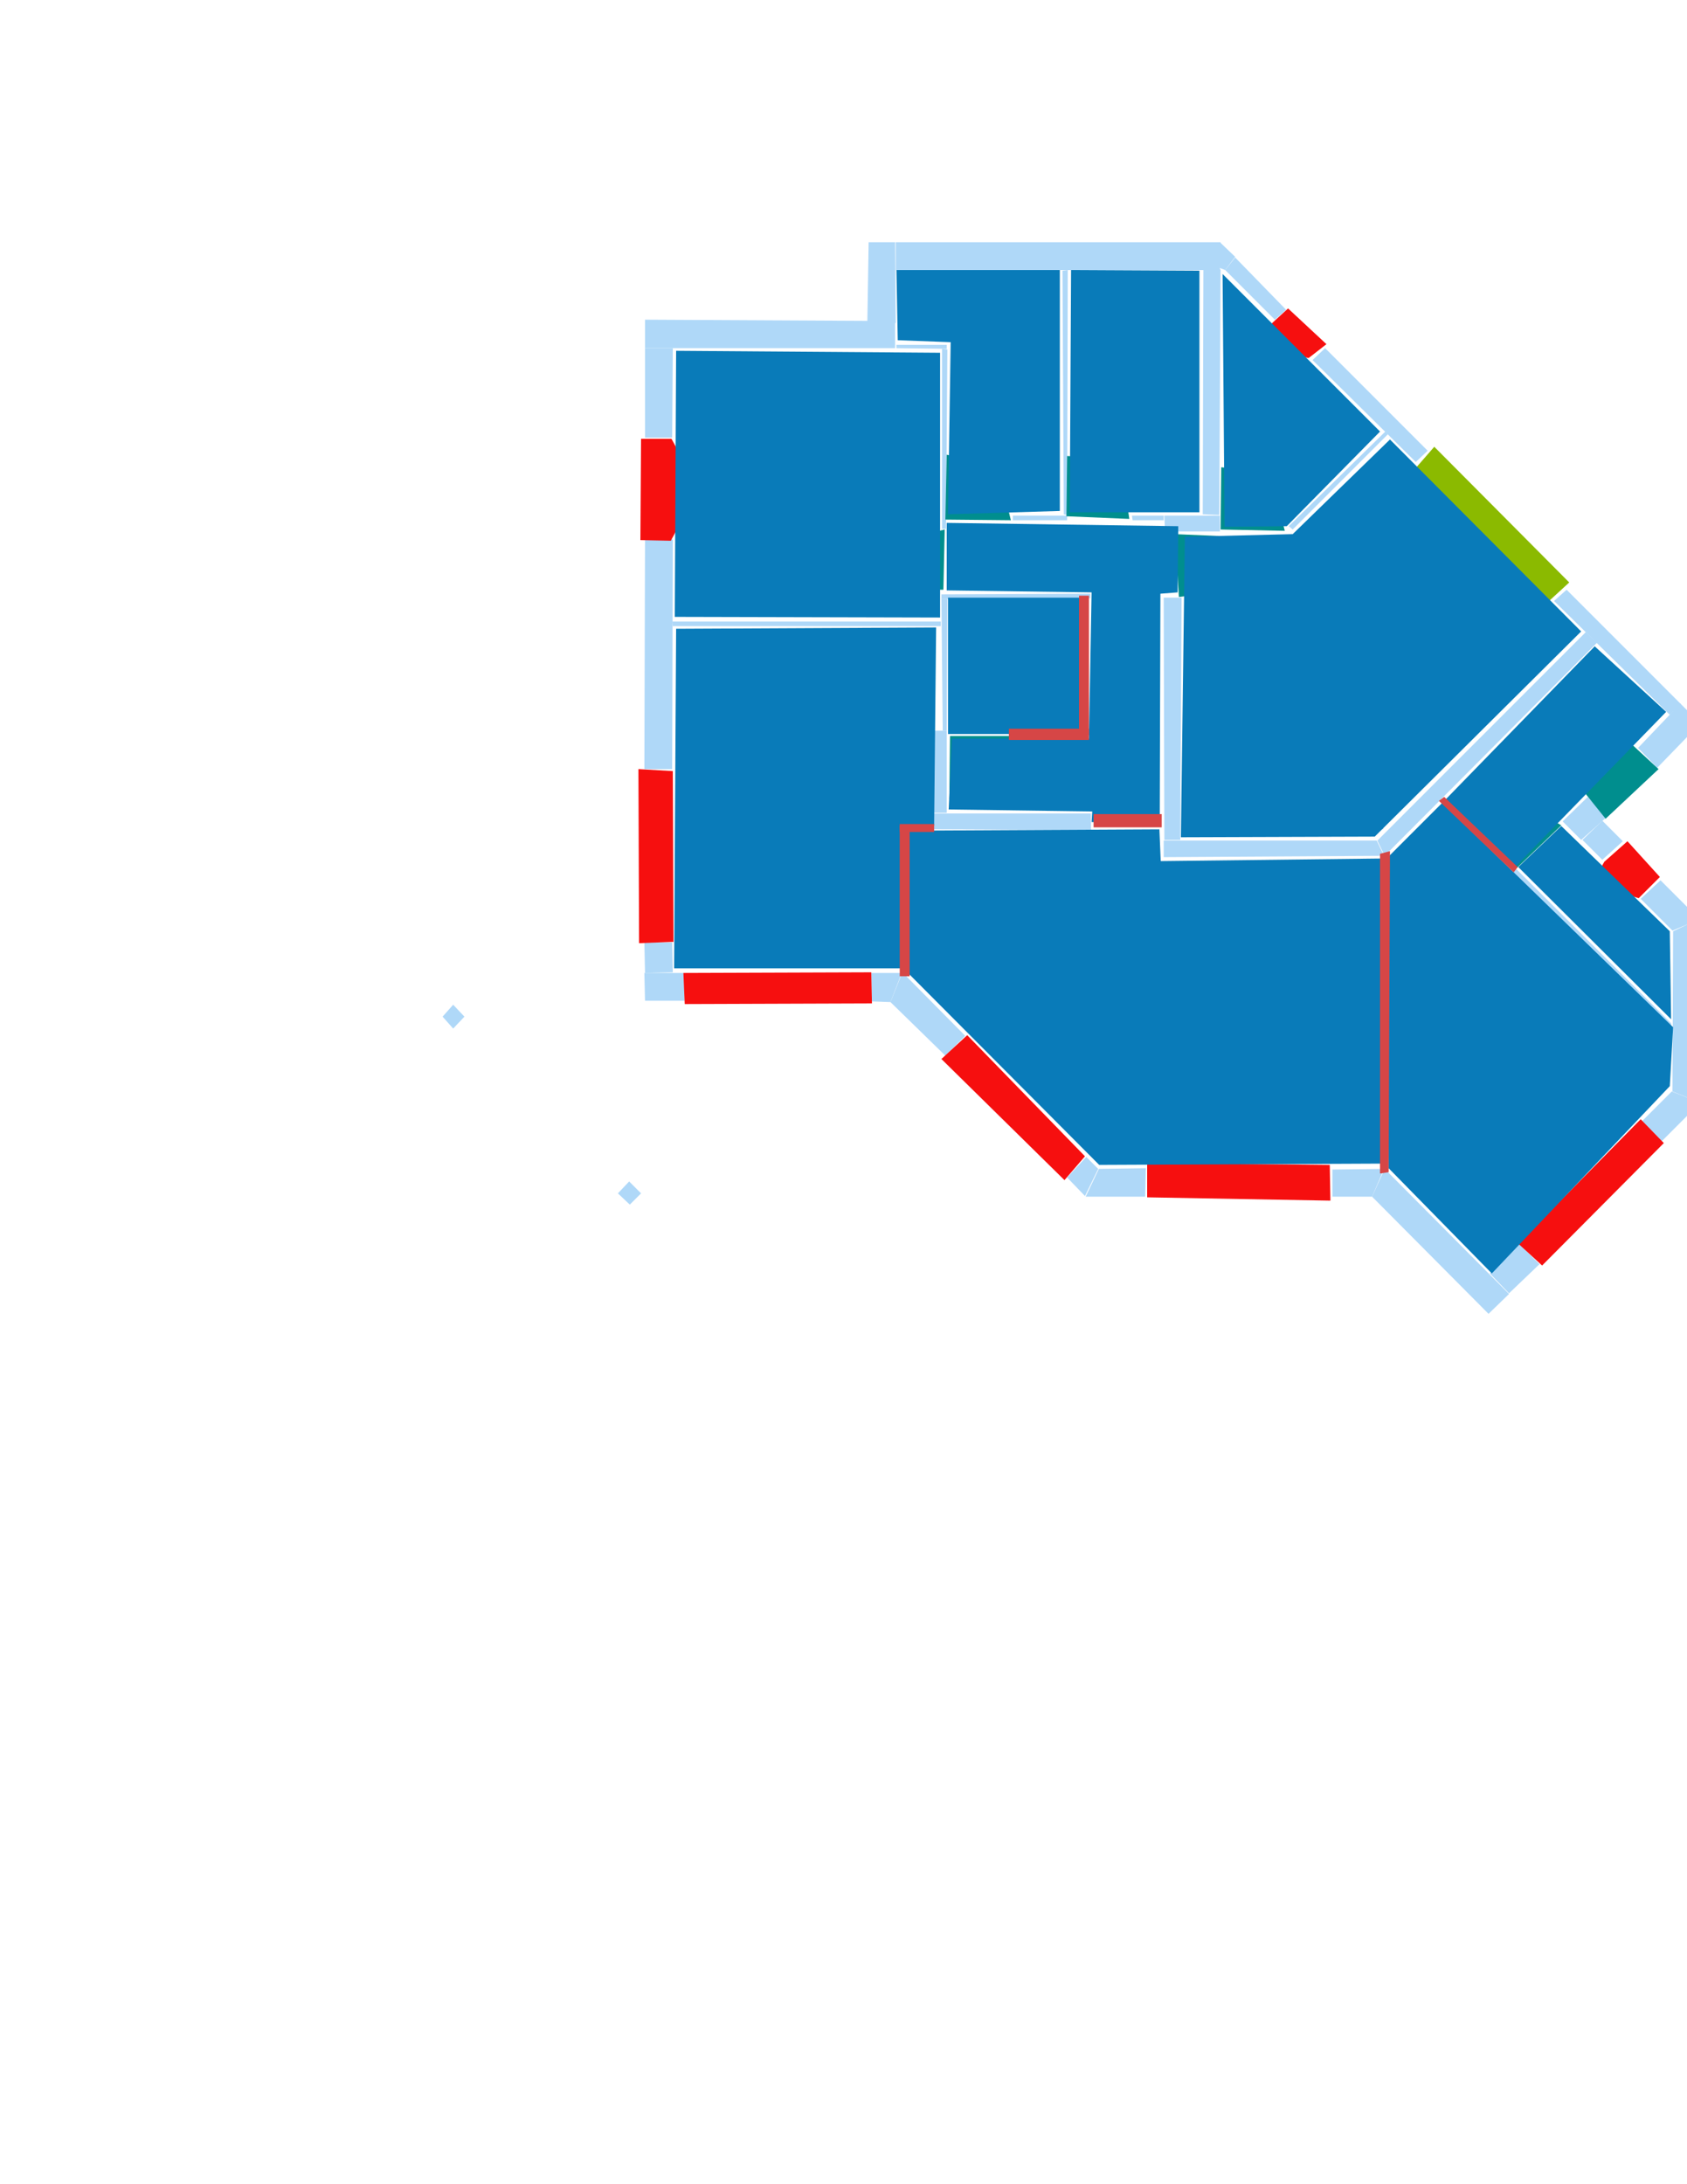 <ns0:svg xmlns:ns0="http://www.w3.org/2000/svg" version="1.1" width="2550" height="3300">
<ns0:width>3508</ns0:width>
<ns0:height>2480</ns0:height>
<ns0:nclasslabel>50</ns0:nclasslabel>
<ns0:nclassappear>6</ns0:nclassappear>
<ns0:class>Bidet-1</ns0:class>
<ns0:class>Bidet-2</ns0:class>
<ns0:class>Bidet-3</ns0:class>
<ns0:class>Bidet-4</ns0:class>
<ns0:class>Door</ns0:class>
<ns0:class>Door-1</ns0:class>
<ns0:class>Door-23</ns0:class>
<ns0:class>Oven-1</ns0:class>
<ns0:class>Oven-2</ns0:class>
<ns0:class>Oven-3</ns0:class>
<ns0:class>Oven-4</ns0:class>
<ns0:class>Parking</ns0:class>
<ns0:class>Roof</ns0:class>
<ns0:class>Room</ns0:class>
<ns0:class>Separation</ns0:class>
<ns0:class>Sink-1</ns0:class>
<ns0:class>Sink-11</ns0:class>
<ns0:class>Sink-12</ns0:class>
<ns0:class>Sink-13</ns0:class>
<ns0:class>Sink-14</ns0:class>
<ns0:class>Sink-2</ns0:class>
<ns0:class>Sink-3</ns0:class>
<ns0:class>Sink-4</ns0:class>
<ns0:class>Sink-5</ns0:class>
<ns0:class>Sink-6</ns0:class>
<ns0:class>Sofa-1</ns0:class>
<ns0:class>Sofa-3</ns0:class>
<ns0:class>Sofa-4</ns0:class>
<ns0:class>Sofa-5</ns0:class>
<ns0:class>Sofa-6</ns0:class>
<ns0:class>Sofa-7</ns0:class>
<ns0:class>Sofa-8</ns0:class>
<ns0:class>Sofa-9</ns0:class>
<ns0:class>Stairs-1</ns0:class>
<ns0:class>Table-1</ns0:class>
<ns0:class>Table-2</ns0:class>
<ns0:class>Table-3</ns0:class>
<ns0:class>Table-4</ns0:class>
<ns0:class>Table-5</ns0:class>
<ns0:class>Table-6</ns0:class>
<ns0:class>Table-7</ns0:class>
<ns0:class>Text</ns0:class>
<ns0:class>Tub-1</ns0:class>
<ns0:class>Tub-3</ns0:class>
<ns0:class>TV-1</ns0:class>
<ns0:class>TV-2</ns0:class>
<ns0:class>Wall</ns0:class>
<ns0:class>Wall-1</ns0:class>
<ns0:class>Wallieee</ns0:class>
<ns0:class>Window</ns0:class>
<ns0:polygon class="Wall" fill="#AFD8F8" id="0" transcription="" points="1852,408 1867,389 1944,468 1927,483 " />
<ns0:polygon class="Wall" fill="#AFD8F8" id="1" transcription="" points="1606,409 1614,408 1613,778 1608,777 " />
<ns0:polygon class="Wall" fill="#AFD8F8" id="2" transcription="" points="1355,521 1431,521 1431,527 1355,526 " />
<ns0:polygon class="Wall" fill="#AFD8F8" id="3" transcription="" points="1424,527 1432,528 1430,799 1424,799 " />
<ns0:polygon class="Wall" fill="#AFD8F8" id="4" transcription="" points="974,1424 1016,1424 1017,1469 975,1470 " />
<ns0:polygon class="Wall" fill="#AFD8F8" id="5" transcription="" points="1317,1470 1363,1470 1346,1514 1318,1513 " />
<ns0:polygon class="Wall" fill="#AFD8F8" id="6" transcription="" points="2527,1649 2570,1666 2512,1724 2482,1694 " />
<ns0:polygon class="Wall" fill="#AFD8F8" id="7" transcription="" points="1642,1748 1660,1766 1640,1807 1613,1779 " />
<ns0:polygon class="Wall" fill="#AFD8F8" id="8" transcription="" points="2014,1767 2092,1766 2074,1808 2014,1808 " />
<ns0:polygon class="Wall" fill="#AFD8F8" id="9" transcription="" points="975,815 1017,815 1016,1162 974,1162 " />
<ns0:polygon class="Wall" fill="#AFD8F8" id="10" transcription="" points="1016,661 975,661 975,526 1017,526 " />
<ns0:polygon class="Wall" fill="#AFD8F8" id="11" transcription="" points="1531,779 1531,786 1613,786 1613,779 " />
<ns0:polygon class="Wall" fill="#AFD8F8" id="12" transcription="" points="1844,366 1844,405 1852,408 1867,388 " />
<ns0:polygon class="Wall" fill="#AFD8F8" id="13" transcription="" points="1819,406 1845,407 1843,778 1818,777 " />
<ns0:polygon class="Wall" fill="#AFD8F8" id="14" transcription="" points="1354,408 1354,366 1845,366 1844,408 " />
<ns0:polygon class="Wall" fill="#AFD8F8" id="15" transcription="" points="1313,366 1353,366 1354,488 1311,490 " />
<ns0:polygon class="Wall" fill="#AFD8F8" id="16" transcription="" points="975,483 975,526 1353,526 1353,485 " />
<ns0:polygon class="Wall" fill="#AFD8F8" id="17" transcription="" points="1422,939 1422,946 1017,946 1016,939 " />
<ns0:polygon class="Wall" fill="#AFD8F8" id="18" transcription="" points="1406,1104 1431,1104 1431,1228 1407,1228 " />
<ns0:polygon class="Wall" fill="#AFD8F8" id="19" transcription="" points="1459,1565 1429,1595 1346,1514 1364,1469 " />
<ns0:polygon class="Wall" fill="#AFD8F8" id="20" transcription="" points="975,1512 974,1470 1034,1470 1035,1512 " />
<ns0:polygon class="Wall" fill="#AFD8F8" id="21" transcription="" points="2140,698 2158,681 2003,526 1984,544 " />
<ns0:polygon class="Wall" fill="#AFD8F8" id="22" transcription="" points="1948,795 1954,800 2098,656 2094,652 " />
<ns0:polygon class="Wall" fill="#AFD8F8" id="23" transcription="" points="2349,908 2368,891 2541,1064 2524,1080 " />
<ns0:polygon class="Wall" fill="#AFD8F8" id="24" transcription="" points="2476,1130 2505,1160 2570,1093 2540,1063 " />
<ns0:polygon class="Wall" fill="#AFD8F8" id="25" transcription="" points="2428,1235 2390,1269 2362,1241 2400,1204 " />
<ns0:polygon class="Wall" fill="#AFD8F8" id="26" transcription="" points="2422,1299 2453,1271 2422,1240 2392,1269 " />
<ns0:polygon class="Wall" fill="#AFD8F8" id="27" transcription="" points="2700,1223 2683,1241 2701,1258 2718,1242 " />
<ns0:polygon class="Wall" fill="#AFD8F8" id="28" transcription="" points="2480,1358 2510,1330 2569,1389 2528,1406 " />
<ns0:polygon class="Wall" fill="#AFD8F8" id="29" transcription="" points="2291,1312 2287,1319 2527,1556 2526,1546 " />
<ns0:polygon class="Wall" fill="#AFD8F8" id="30" transcription="" points="2529,1407 2569,1388 2570,1666 2528,1649 " />
<ns0:polygon class="Wall" fill="#AFD8F8" id="31" transcription="" points="2252,1924 2281,1954 2327,1910 2296,1879 " />
<ns0:polygon class="Wall" fill="#AFD8F8" id="32" transcription="" points="2250,1985 2281,1955 2093,1766 2074,1808 " />
<ns0:polygon class="Wall" fill="#AFD8F8" id="33" transcription="" points="1732,1765 1731,1808 1641,1808 1661,1766 " />
<ns0:polygon class="Wall" fill="#AFD8F8" id="34" transcription="" points="1649,1229 1649,1254 1405,1253 1406,1229 " />
<ns0:polygon class="Wall" fill="#AFD8F8" id="35" transcription="" points="1530,1005 1538,1004 1537,1117 1530,1116 " />
<ns0:polygon class="Wall" fill="#AFD8F8" id="36" transcription="" points="1423,905 1432,905 1431,1104 1425,1104 " />
<ns0:polygon class="Wall" fill="#AFD8F8" id="37" transcription="" points="1648,897 1648,904 1423,905 1423,898 " />
<ns0:polygon class="Wall" fill="#AFD8F8" id="38" transcription="" points="1760,779 1761,803 1844,803 1844,779 " />
<ns0:polygon class="Wall" fill="#AFD8F8" id="39" transcription="" points="1711,779 1712,786 1759,786 1759,779 " />
<ns0:polygon class="Wall" fill="#AFD8F8" id="40" transcription="" points="1759,903 1786,903 1784,1269 1760,1269 " />
<ns0:polygon class="Wall" fill="#AFD8F8" id="41" transcription="" points="2081,1270 2092,1293 1759,1295 1759,1270 " />
<ns0:polygon class="Wall" fill="#AFD8F8" id="42" transcription="" points="2082,1270 2093,1293 2414,971 2397,955 " />
<ns0:polygon class="Wall" fill="#AFD8F8" id="43" transcription="" points="2067,1228 2091,1228 2091,1253 2067,1252 " />
<ns0:polygon class="Wall" fill="#AFD8F8" id="44" transcription="" points="934,1803 951,1785 969,1803 952,1820 " />
<ns0:polygon class="Wall" fill="#AFD8F8" id="45" transcription="" points="669,1536 685,1518 702,1536 685,1554 " />
<ns0:polygon class="Window" fill="#f60f0f" id="46" transcription="" points="1906,524 1978,541 2005,520 1947,466 1923,488 " />
<ns0:polygon class="Parking" fill="#8BBA00" id="47" transcription="" points="2134,714 2335,914 2372,880 2168,675 " />
<ns0:polygon class="Door" fill="#008E8E" id="48" transcription="" points="2400,1063 2507,1162 2427,1237 2398,1201 2367,1151 2377,1091 " />
<ns0:polygon class="Window" fill="#f60f0f" id="49" transcription="" points="2406,1336 2477,1357 2509,1325 2460,1271 2425,1302 " />
<ns0:polygon class="Window" fill="#f60f0f" id="50" transcription="" points="2295,1879 2480,1691 2515,1727 2331,1912 " />
<ns0:polygon class="Window" fill="#f60f0f" id="51" transcription="" points="1734,1757 1734,1809 2011,1814 2010,1760 " />
<ns0:polygon class="Window" fill="#f60f0f" id="52" transcription="" points="1423,1600 1609,1783 1640,1747 1462,1564 " />
<ns0:polygon class="Window" fill="#f60f0f" id="53" transcription="" points="1033,1470 1317,1469 1318,1516 1035,1517 " />
<ns0:polygon class="Window" fill="#f60f0f" id="54" transcription="" points="965,1162 1017,1165 1018,1423 966,1425 " />
<ns0:polygon class="Window" fill="#f60f0f" id="55" transcription="" points="1051,729 1015,663 969,663 968,816 1014,817 1051,748 1033,740 " />
<ns0:polygon class="Door" fill="#008E8E" id="56" transcription="" points="2318,1222 2289,1315 2360,1247 " />
<ns0:polygon class="Door" fill="#008E8E" id="57" transcription="" points="1870,811 1776,807 1782,902 1842,894 1867,851 " />
<ns0:polygon class="Door" fill="#008E8E" id="58" transcription="" points="1846,706 1845,800 1942,802 1928,747 1887,710 " />
<ns0:polygon class="Door" fill="#008E8E" id="59" transcription="" points="1613,689 1612,780 1707,784 1699,728 1654,691 " />
<ns0:polygon class="Door" fill="#008E8E" id="60" transcription="" points="1431,687 1429,785 1528,786 1514,729 1466,695 " />
<ns0:polygon class="Door" fill="#008E8E" id="61" transcription="" points="1336,891 1426,891 1428,800 1374,813 1344,853 " />
<ns0:polygon class="Door" fill="#008E8E" id="62" transcription="" points="1435,1207 1436,1112 1530,1112 1522,1155 1477,1200 " />
<ns0:polygon class="Room" fill="#097bb9" id="63" transcription="" points="1355,408 1357,514 1437,517 1433,777 1602,772 1602,408 " />
<ns0:polygon class="Room" fill="#097bb9" id="64" transcription="" points="1619,408 1617,774 1813,774 1813,409 " />
<ns0:polygon class="Room" fill="#097bb9" id="65" transcription="" points="2086,652 1945,795 1851,796 1848,414 " />
<ns0:polygon class="Room" fill="#097bb9" id="66" transcription="" points="2101,664 2390,954 2078,1264 1785,1265 1791,811 1954,807 " />
<ns0:polygon class="Room" fill="#097bb9" id="67" transcription="" points="1431,790 1431,892 1650,895 1646,1116 1439,1116 1434,1223 1651,1226 1650,1242 1753,1246 1754,897 1780,895 1781,795 " />
<ns0:polygon class="Room" fill="#097bb9" id="68" transcription="" points="1022,530 1020,932 1421,933 1421,533 " />
<ns0:polygon class="Room" fill="#097bb9" id="69" transcription="" points="1022,950 1019,1463 1367,1463 1363,1249 1412,1247 1415,948 " />
<ns0:polygon class="Room" fill="#097bb9" id="70" transcription="" points="1371.5,1255 1369.5,1467 1661.5,1760 2094.5,1758 2094.5,1297 1754.5,1301 1752.5,1253 " />
<ns0:polygon class="Room" fill="#097bb9" id="71" transcription="" points="2255,1924 2524,1641 2529,1552 2180,1213 2097,1296 2099,1765 " />
<ns0:polygon class="Room" fill="#097bb9" id="72" transcription="" points="2185,1208 2410.5,976.5 2518.5,1075.5 2290,1310 " />
<ns0:polygon class="Room" fill="#097bb9" id="73" transcription="" points="2360,1248 2524,1407 2526,1540 2295,1310 " />
<ns0:polygon class="Separation" fill="#D64646" id="74" transcription="" points="1360,1247 1375,1247 1375,1475 1360,1475 " />
<ns0:polygon class="Separation" fill="#D64646" id="75" transcription="" points="1360,1245 1412,1245 1412,1257 1360,1257 " />
<ns0:polygon class="Separation" fill="#D64646" id="76" transcription="" points="1653,1230 1756,1230 1756,1250 1653,1250 " />
<ns0:polygon class="Separation" fill="#D64646" id="77" transcription="" points="2086,1290 2101,1286 2099,1771 2086,1773 " />
<ns0:polygon class="Separation" fill="#D64646" id="78" transcription="" points="2175,1210 2288,1318 2294,1310 2183,1204 " />
<ns0:polygon class="Room" fill="#097bb9" id="79" transcription="" points="1433,903 1643,903 1643,1109 1433,1109 " />
<ns0:polygon class="Separation" fill="#D64646" id="80" transcription="" points="1525,1101 1646,1101 1646,1118 1525,1118 " />
<ns0:polygon class="Separation" fill="#D64646" id="81" transcription="" points="1631,900 1646,900 1646,1111 1631,1111 " />
<ns0:relation type="incident" objects="10,55" />
<ns0:relation type="incident" objects="9,55" />
<ns0:relation type="incident" objects="9,54" />
<ns0:relation type="incident" objects="4,20" />
<ns0:relation type="incident" objects="4,54" />
<ns0:relation type="incident" objects="20,53" />
<ns0:relation type="incident" objects="53,5" />
<ns0:relation type="incident" objects="5,19" />
<ns0:relation type="incident" objects="19,52" />
<ns0:relation type="incident" objects="52,7" />
<ns0:relation type="incident" objects="7,33" />
<ns0:relation type="incident" objects="33,51" />
<ns0:relation type="incident" objects="51,8" />
<ns0:relation type="incident" objects="8,32" />
<ns0:relation type="incident" objects="32,31" />
<ns0:relation type="incident" objects="31,50" />
<ns0:relation type="incident" objects="50,6" />
<ns0:relation type="incident" objects="6,30" />
<ns0:relation type="incident" objects="30,28" />
<ns0:relation type="incident" objects="28,49" />
<ns0:relation type="incident" objects="49,26" />
<ns0:relation type="incident" objects="26,25" />
<ns0:relation type="incident" objects="25,48" />
<ns0:relation type="incident" objects="48,24" />
<ns0:relation type="incident" objects="24,23" />
<ns0:relation type="incident" objects="23,47" />
<ns0:relation type="incident" objects="47,21" />
<ns0:relation type="incident" objects="21,46" />
<ns0:relation type="incident" objects="46,0" />
<ns0:relation type="incident" objects="12,0" />
<ns0:relation type="incident" objects="12,14" />
<ns0:relation type="incident" objects="14,15" />
<ns0:relation type="incident" objects="15,16" />
<ns0:relation type="incident" objects="10,16" />
<ns0:relation type="incident" objects="9,17" />
<ns0:relation type="incident" objects="17,36" />
<ns0:relation type="incident" objects="36,18" />
<ns0:relation type="incident" objects="18,34" />
<ns0:relation type="incident" objects="34,76" />
<ns0:relation type="incident" objects="76,40" />
<ns0:relation type="incident" objects="40,41" />
<ns0:relation type="incident" objects="41,42" />
<ns0:relation type="incident" objects="42,23" />
<ns0:relation type="incident" objects="42,77" />
<ns0:relation type="incident" objects="77,41" />
<ns0:relation type="incident" objects="77,8" />
<ns0:relation type="incident" objects="77,32" />
<ns0:relation type="incident" objects="75,18" />
<ns0:relation type="incident" objects="75,34" />
<ns0:relation type="incident" objects="75,74" />
<ns0:relation type="incident" objects="74,19" />
<ns0:relation type="incident" objects="74,5" />
<ns0:relation type="incident" objects="40,57" />
<ns0:relation type="incident" objects="57,38" />
<ns0:relation type="incident" objects="38,39" />
<ns0:relation type="incident" objects="39,59" />
<ns0:relation type="incident" objects="59,11" />
<ns0:relation type="incident" objects="11,60" />
<ns0:relation type="incident" objects="60,3" />
<ns0:relation type="incident" objects="3,61" />
<ns0:relation type="incident" objects="61,37" />
<ns0:relation type="incident" objects="37,36" />
<ns0:relation type="incident" objects="61,36" />
<ns0:relation type="incident" objects="59,1" />
<ns0:relation type="incident" objects="38,13" />
<ns0:relation type="incident" objects="38,58" />
<ns0:relation type="incident" objects="58,22" />
<ns0:relation type="incident" objects="22,21" />
<ns0:relation type="incident" objects="18,62" />
<ns0:relation type="incident" objects="62,35" />
<ns0:relation type="incident" objects="1,14" />
<ns0:relation type="incident" objects="13,14" />
<ns0:relation type="incident" objects="30,29" />
<ns0:relation type="incident" objects="29,56" />
<ns0:relation type="incident" objects="56,25" />
<ns0:relation type="incident" objects="3,2" />
<ns0:relation type="incident" objects="2,16" />
<ns0:relation type="neighbour" objects="68,69" />
<ns0:relation type="neighbour" objects="69,70" />
<ns0:relation type="neighbour" objects="70,67" />
<ns0:relation type="neighbour" objects="67,68" />
<ns0:relation type="neighbour" objects="67,69" />
<ns0:relation type="neighbour" objects="67,63" />
<ns0:relation type="neighbour" objects="63,68" />
<ns0:relation type="neighbour" objects="63,64" />
<ns0:relation type="neighbour" objects="64,67" />
<ns0:relation type="neighbour" objects="64,65" />
<ns0:relation type="neighbour" objects="65,66" />
<ns0:relation type="neighbour" objects="66,64" />
<ns0:relation type="neighbour" objects="66,67" />
<ns0:relation type="neighbour" objects="66,70" />
<ns0:relation type="neighbour" objects="66,71" />
<ns0:relation type="neighbour" objects="71,70" />
<ns0:relation type="neighbour" objects="71,73" />
<ns0:relation type="neighbour" objects="73,72" />
<ns0:relation type="neighbour" objects="72,71" />
<ns0:relation type="neighbour" objects="72,66" />
<ns0:relation type="access" objects="70,67,70" />
<ns0:relation type="access" objects="70,71,70" />
<ns0:relation type="access" objects="67,57,66" />
<ns0:relation type="access" objects="66,58,65" />
<ns0:relation type="access" objects="67,59,64" />
<ns0:relation type="access" objects="67,60,63" />
<ns0:relation type="access" objects="67,61,68" />
<ns0:relation type="access" objects="72,48,72" />
<ns0:relation type="incident" objects="42,78" />
<ns0:relation type="incident" objects="78,29" />
<ns0:relation type="incident" objects="78,56" />
<ns0:relation type="neighbour" objects="79,68" />
<ns0:relation type="neighbour" objects="79,67" />
<ns0:relation type="neighbour" objects="79,69" />
<ns0:relation type="access" objects="67,62,79" />
<ns0:relation type="incident" objects="37,81" />
<ns0:relation type="incident" objects="81,80" />
<ns0:relation type="incident" objects="80,62" />
<ns0:relation type="outerP" objects="16,15,14,12,0,46,47,23,24,48,25,26,49,28,30,6,50,31,32,8,51,33,7,52,19,5,53,20,4,54,9,55,10" />
<ns0:relation type="surround" objects="16,2,3,61,36,17,9,55,10,16,68" />
<ns0:relation type="surround" objects="14,1,11,60,3,2,15,14,63" />
<ns0:relation type="surround" objects="14,13,38,59,1,14,64" />
<ns0:relation type="surround" objects="12,0,46,21,22,58,13,12,65" />
<ns0:relation type="surround" objects="37,81,80,62,36,37,79" />
<ns0:relation type="surround" objects="60,11,59,39,57,40,76,34,18,62,80,81,37,61,3,60,67" />
<ns0:relation type="surround" objects="17,36,18,75,74,5,53,20,4,54,9,17,69" />
<ns0:relation type="surround" objects="75,34,76,41,77,8,51,33,7,52,19,74,75,70" />
<ns0:relation type="surround" objects="38,58,22,21,47,23,42,41,40,57,38,66" />
<ns0:relation type="surround" objects="42,23,24,48,25,56,78,42,72" />
<ns0:relation type="surround" objects="56,25,26,49,28,30,29,56,73" />
<ns0:relation type="surround" objects="42,78,29,30,6,50,31,32,77,42,71" />
<ns0:relation type="access" objects="79,62,67" />
<ns0:relation type="access" objects="69,74,70" />
<ns0:relation type="access" objects="71,78,72" />
<ns0:relation type="access" objects="73,56,72" />
</ns0:svg>